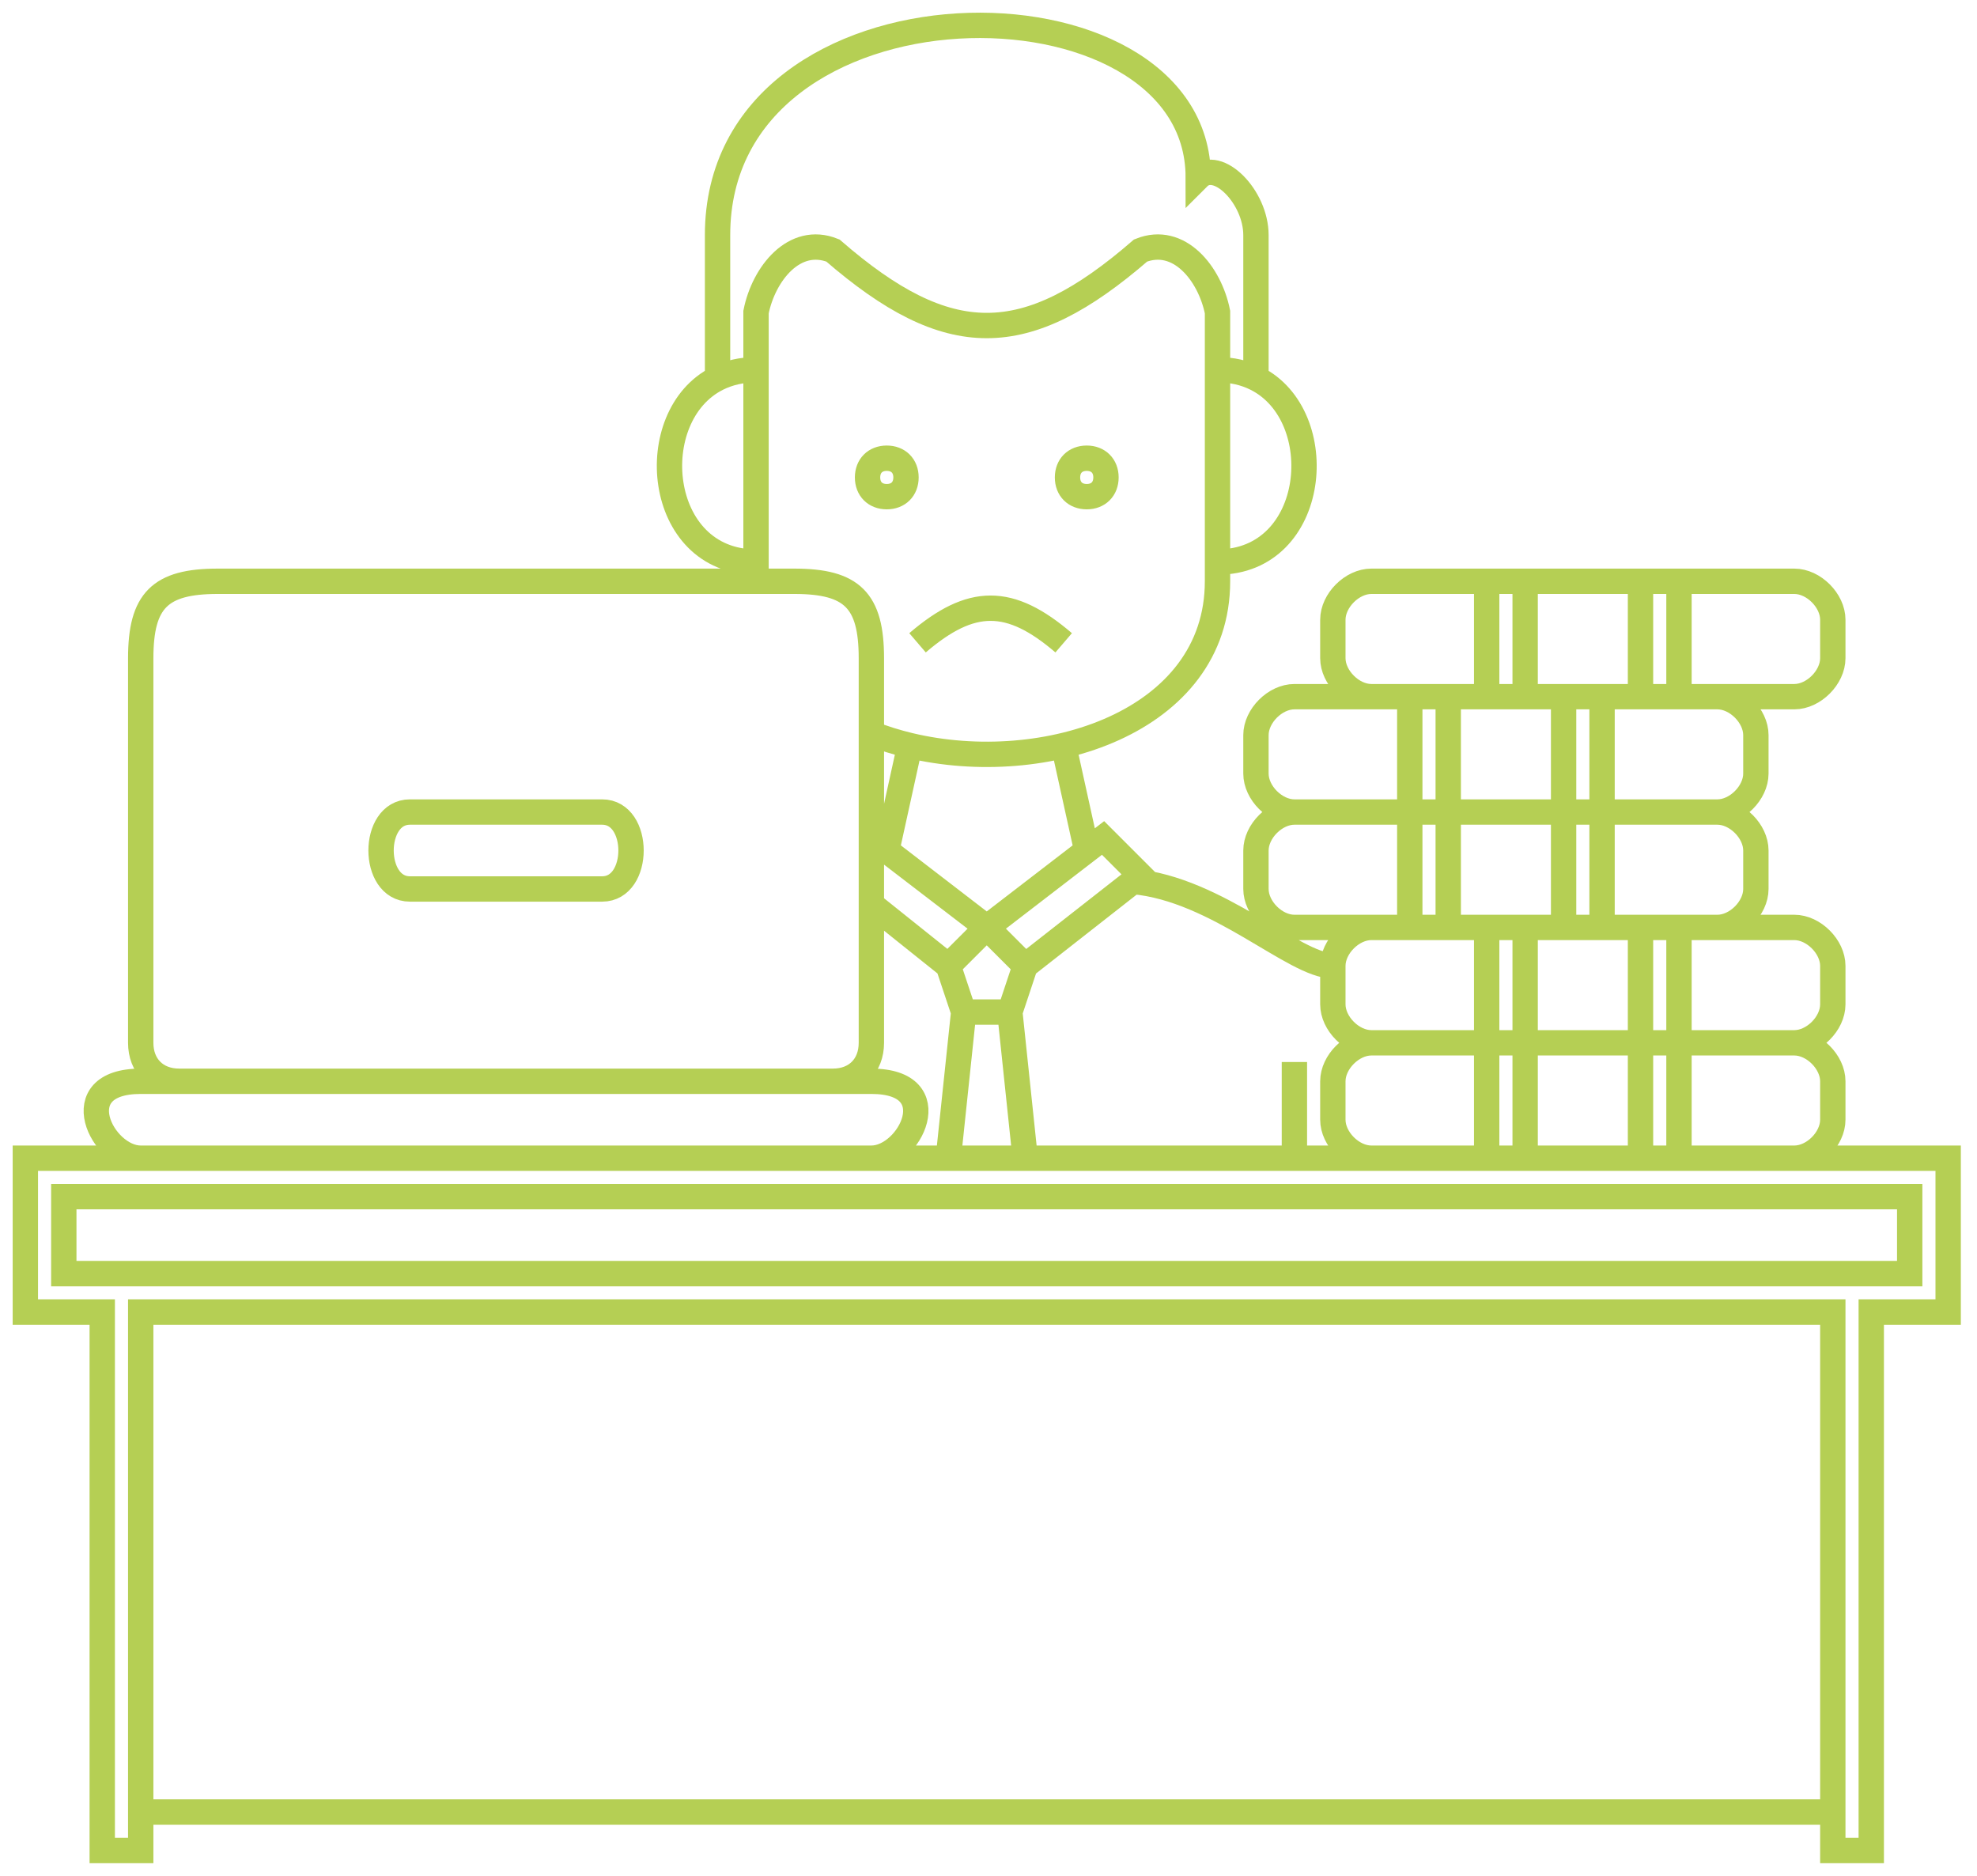 <svg width="78" height="74" viewBox="0 0 78 74" fill="none" xmlns="http://www.w3.org/2000/svg">
<path d="M5.552 71.483V51.759H72.311V71.483M5.552 71.483H72.311M5.552 71.483V73H4.034V71.483V51.759H1V45.69H5.552M72.311 71.483V73H73.828V71.483V51.759H76.862V45.69H70.793M5.552 45.69C4.034 45.69 2.517 42.655 5.552 42.655H7.069M5.552 45.69H34.379M34.379 45.69C35.897 45.69 37.414 42.655 34.379 42.655H32.862M34.379 45.69H37.414M7.069 42.655C6.159 42.655 5.552 42.048 5.552 41.138V25.965C5.552 23.689 6.31 22.931 8.586 22.931H29.828M7.069 42.655H32.862M32.862 42.655C33.773 42.655 34.379 42.048 34.379 41.138V28.935M54.104 45.69C53.345 45.69 52.586 44.931 52.586 44.172V42.655C52.586 41.897 53.345 41.138 54.104 41.138M54.104 45.69H58.655M54.104 45.69H51.069M54.104 41.138H58.655M54.104 41.138C53.345 41.138 52.586 40.379 52.586 39.621V38.103M70.793 41.138C71.552 41.138 72.311 41.897 72.311 42.655V44.172C72.311 44.931 71.552 45.69 70.793 45.69M70.793 41.138H66.242M70.793 41.138C71.552 41.138 72.311 40.379 72.311 39.621V38.103C72.311 37.345 71.552 36.586 70.793 36.586H66.242M70.793 45.69H66.242M58.655 45.69H60.173M58.655 45.69V41.138M58.655 41.138H60.173M58.655 41.138V36.586M60.173 41.138H64.724M60.173 41.138V45.69M60.173 41.138V36.586M60.173 45.69H64.724M64.724 45.69H66.242M64.724 45.69V41.138M64.724 41.138H66.242M64.724 41.138V36.586M66.242 41.138V45.69M66.242 41.138V36.586M52.586 38.103C52.586 37.345 53.345 36.586 54.104 36.586H58.655M52.586 38.103C51.069 38.103 48.035 35.069 44.697 34.774M58.655 36.586H60.173M60.173 36.586H64.724M64.724 36.586H66.242M51.069 32.034C50.31 32.034 49.552 32.793 49.552 33.552V35.069C49.552 35.828 50.31 36.586 51.069 36.586H55.621M51.069 32.034H55.621M51.069 32.034C50.31 32.034 49.552 31.276 49.552 30.517V29C49.552 28.241 50.31 27.483 51.069 27.483H55.621M67.759 32.034C68.517 32.034 69.276 32.793 69.276 33.552V35.069C69.276 35.828 68.517 36.586 67.759 36.586H63.207M67.759 32.034H63.207M67.759 32.034C68.517 32.034 69.276 31.276 69.276 30.517V29C69.276 28.241 68.517 27.483 67.759 27.483H63.207M55.621 36.586H57.138M55.621 36.586V32.034M55.621 32.034H57.138M55.621 32.034V27.483M57.138 32.034H61.69M57.138 32.034V36.586M57.138 32.034V27.483M57.138 36.586H61.69M61.69 36.586H63.207M61.69 36.586V32.034M61.69 32.034H63.207M61.69 32.034V27.483M63.207 32.034V36.586M63.207 32.034V27.483M55.621 27.483H57.138M57.138 27.483H61.69M61.69 27.483H63.207M58.655 27.483H54.104C53.345 27.483 52.586 26.724 52.586 25.965V24.448C52.586 23.689 53.345 22.931 54.104 22.931H58.655M58.655 27.483H60.173M58.655 27.483V22.931M58.655 22.931H60.173M60.173 22.931H64.724M60.173 22.931V27.483M60.173 27.483H64.724M64.724 27.483H66.242M64.724 27.483V22.931M64.724 22.931H66.242M66.242 22.931H70.793C71.552 22.931 72.311 23.689 72.311 24.448V25.965C72.311 26.724 71.552 27.483 70.793 27.483H66.242M66.242 22.931V27.483M29.828 22.931H31.345C33.621 22.931 34.379 23.689 34.379 25.965V28.935M29.828 22.931V22.172M29.828 14.586V12.31C30.131 10.793 31.345 9.276 32.862 9.883C37.414 13.828 40.448 13.828 45 9.883C46.517 9.276 47.731 10.793 48.035 12.31V14.586M29.828 14.586V22.172M29.828 14.586C29.248 14.586 28.742 14.709 28.31 14.924M29.828 22.172C25.855 22.172 25.35 16.395 28.31 14.924M48.035 14.586V22.172M48.035 14.586C48.614 14.586 49.12 14.709 49.552 14.924M48.035 22.172V22.931C48.035 28.512 41.192 30.671 35.897 29.41M48.035 22.172C52.007 22.172 52.513 16.395 49.552 14.924M28.31 14.924V9.276C28.31 -1.345 47.276 -1.345 47.276 7C48.035 6.241 49.552 7.758 49.552 9.276V14.924M36.2 25.358C38.324 23.538 39.842 23.538 41.966 25.358M35.897 29.41L34.986 33.552L38.931 36.586M35.897 29.41C35.373 29.285 34.865 29.127 34.379 28.935M38.931 36.586L42.876 33.552M38.931 36.586L37.414 38.103M38.931 36.586L40.448 38.103M38.931 36.586L34.379 33.096M42.876 33.552L41.963 29.41M42.876 33.552L43.52 33.057L45 34.537L44.697 34.774M37.414 38.103L38.021 39.924M37.414 38.103L34.379 35.676M38.021 39.924H39.842M38.021 39.924L37.414 45.69M39.842 39.924L40.448 38.103M39.842 39.924L40.448 45.69M40.448 38.103L44.697 34.774M37.414 45.69H40.448M40.448 45.69H51.069M51.069 45.69V41.896M2.517 47.207H75.345V50.241H2.517V47.207ZM16.172 32.034C14.655 32.034 14.655 35.069 16.172 35.069H23.759C25.276 35.069 25.276 32.034 23.759 32.034H16.172ZM34.986 18.076C34.531 18.076 34.228 18.379 34.228 18.834C34.228 19.29 34.531 19.593 34.986 19.593C35.441 19.593 35.745 19.29 35.745 18.834C35.745 18.379 35.441 18.076 34.986 18.076ZM42.876 18.076C42.421 18.076 42.117 18.379 42.117 18.834C42.117 19.29 42.421 19.593 42.876 19.593C43.331 19.593 43.635 19.29 43.635 18.834C43.635 18.379 43.331 18.076 42.876 18.076Z" stroke="#B5CF54"/>
</svg>
